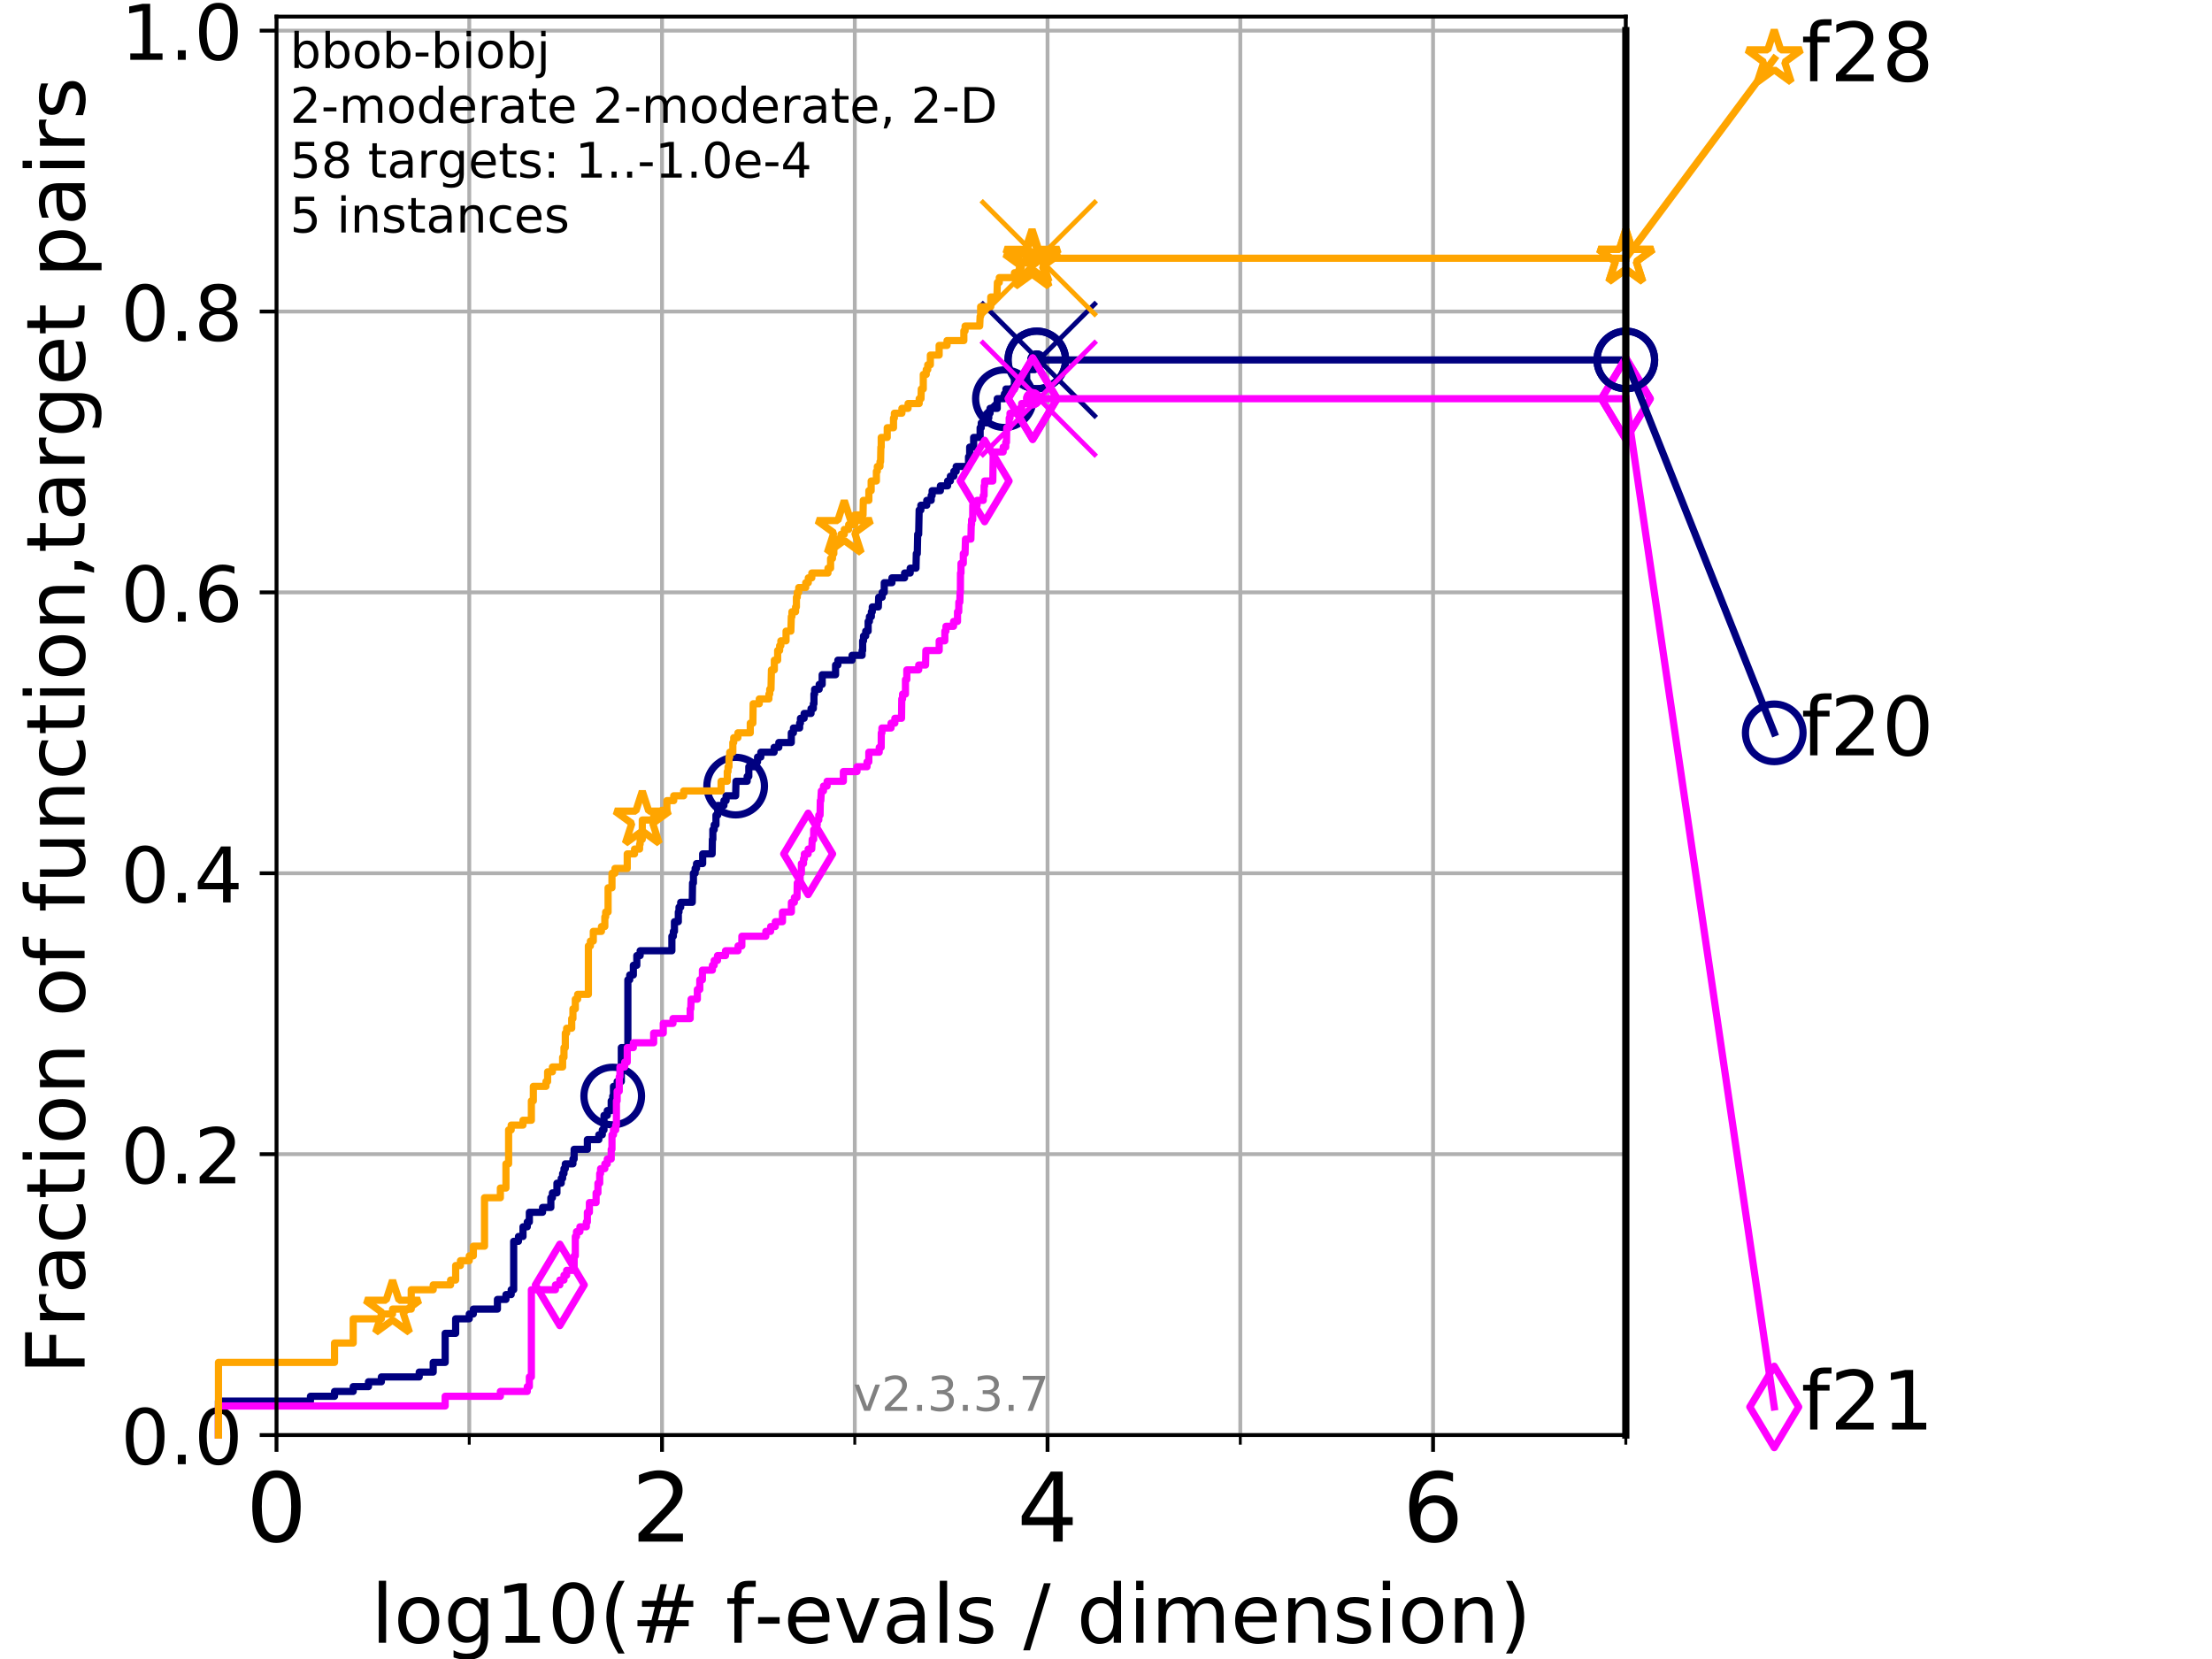 <?xml version="1.0" encoding="utf-8" standalone="no"?>
<!DOCTYPE svg PUBLIC "-//W3C//DTD SVG 1.1//EN"
  "http://www.w3.org/Graphics/SVG/1.1/DTD/svg11.dtd">
<!-- Created with matplotlib (https://matplotlib.org/) -->
<svg height="345.6pt" version="1.1" viewBox="0 0 460.8 345.6" width="460.8pt" xmlns="http://www.w3.org/2000/svg" xmlns:xlink="http://www.w3.org/1999/xlink">
 <defs>
  <style type="text/css">
*{stroke-linecap:butt;stroke-linejoin:round;}
  </style>
 </defs>
 <g id="figure_1">
  <g id="patch_1">
   <path d="M 0 345.6 
L 460.8 345.6 
L 460.8 0 
L 0 0 
z
" style="fill:#ffffff;"/>
  </g>
  <g id="axes_1">
   <g id="patch_2">
    <path d="M 57.6 298.944 
L 338.688 298.944 
L 338.688 3.456 
L 57.6 3.456 
z
" style="fill:#ffffff;"/>
   </g>
   <g id="matplotlib.axis_1">
    <g id="xtick_1">
     <g id="line2d_1">
      <path clip-path="url(#pb6535d2cc5)" d="M 57.6 298.944 
L 57.6 3.456 
" style="fill:none;stroke:#b0b0b0;stroke-linecap:square;stroke-width:0.8;"/>
     </g>
     <g id="line2d_2">
      <defs>
       <path d="M 0 0 
L 0 3.5 
" id="ma63ab38445" style="stroke:#000000;stroke-width:0.8;"/>
      </defs>
      <g>
       <use style="stroke:#000000;stroke-width:0.8;" x="57.6" xlink:href="#ma63ab38445" y="298.944"/>
      </g>
     </g>
     <g id="text_1">
      <!-- 0 -->
      <defs>
       <path d="M 31.781 66.406 
Q 24.172 66.406 20.328 58.906 
Q 16.5 51.422 16.5 36.375 
Q 16.5 21.391 20.328 13.891 
Q 24.172 6.391 31.781 6.391 
Q 39.453 6.391 43.281 13.891 
Q 47.125 21.391 47.125 36.375 
Q 47.125 51.422 43.281 58.906 
Q 39.453 66.406 31.781 66.406 
z
M 31.781 74.219 
Q 44.047 74.219 50.516 64.516 
Q 56.984 54.828 56.984 36.375 
Q 56.984 17.969 50.516 8.266 
Q 44.047 -1.422 31.781 -1.422 
Q 19.531 -1.422 13.062 8.266 
Q 6.594 17.969 6.594 36.375 
Q 6.594 54.828 13.062 64.516 
Q 19.531 74.219 31.781 74.219 
z
" id="DejaVuSans-48"/>
      </defs>
      <g transform="translate(51.237 321.141)scale(0.2 -0.2)">
       <use xlink:href="#DejaVuSans-48"/>
      </g>
     </g>
    </g>
    <g id="xtick_2">
     <g id="line2d_3">
      <path clip-path="url(#pb6535d2cc5)" d="M 137.911 298.944 
L 137.911 3.456 
" style="fill:none;stroke:#b0b0b0;stroke-linecap:square;stroke-width:0.8;"/>
     </g>
     <g id="line2d_4">
      <g>
       <use style="stroke:#000000;stroke-width:0.8;" x="137.911" xlink:href="#ma63ab38445" y="298.944"/>
      </g>
     </g>
     <g id="text_2">
      <!-- 2 -->
      <defs>
       <path d="M 19.188 8.297 
L 53.609 8.297 
L 53.609 0 
L 7.328 0 
L 7.328 8.297 
Q 12.938 14.109 22.625 23.891 
Q 32.328 33.688 34.812 36.531 
Q 39.547 41.844 41.422 45.531 
Q 43.312 49.219 43.312 52.781 
Q 43.312 58.594 39.234 62.25 
Q 35.156 65.922 28.609 65.922 
Q 23.969 65.922 18.812 64.312 
Q 13.672 62.703 7.812 59.422 
L 7.812 69.391 
Q 13.766 71.781 18.938 73 
Q 24.125 74.219 28.422 74.219 
Q 39.75 74.219 46.484 68.547 
Q 53.219 62.891 53.219 53.422 
Q 53.219 48.922 51.531 44.891 
Q 49.859 40.875 45.406 35.406 
Q 44.188 33.984 37.641 27.219 
Q 31.109 20.453 19.188 8.297 
z
" id="DejaVuSans-50"/>
      </defs>
      <g transform="translate(131.548 321.141)scale(0.2 -0.2)">
       <use xlink:href="#DejaVuSans-50"/>
      </g>
     </g>
    </g>
    <g id="xtick_3">
     <g id="line2d_5">
      <path clip-path="url(#pb6535d2cc5)" d="M 218.222 298.944 
L 218.222 3.456 
" style="fill:none;stroke:#b0b0b0;stroke-linecap:square;stroke-width:0.8;"/>
     </g>
     <g id="line2d_6">
      <g>
       <use style="stroke:#000000;stroke-width:0.8;" x="218.222" xlink:href="#ma63ab38445" y="298.944"/>
      </g>
     </g>
     <g id="text_3">
      <!-- 4 -->
      <defs>
       <path d="M 37.797 64.312 
L 12.891 25.391 
L 37.797 25.391 
z
M 35.203 72.906 
L 47.609 72.906 
L 47.609 25.391 
L 58.016 25.391 
L 58.016 17.188 
L 47.609 17.188 
L 47.609 0 
L 37.797 0 
L 37.797 17.188 
L 4.891 17.188 
L 4.891 26.703 
z
" id="DejaVuSans-52"/>
      </defs>
      <g transform="translate(211.859 321.141)scale(0.2 -0.2)">
       <use xlink:href="#DejaVuSans-52"/>
      </g>
     </g>
    </g>
    <g id="xtick_4">
     <g id="line2d_7">
      <path clip-path="url(#pb6535d2cc5)" d="M 298.533 298.944 
L 298.533 3.456 
" style="fill:none;stroke:#b0b0b0;stroke-linecap:square;stroke-width:0.8;"/>
     </g>
     <g id="line2d_8">
      <g>
       <use style="stroke:#000000;stroke-width:0.8;" x="298.533" xlink:href="#ma63ab38445" y="298.944"/>
      </g>
     </g>
     <g id="text_4">
      <!-- 6 -->
      <defs>
       <path d="M 33.016 40.375 
Q 26.375 40.375 22.484 35.828 
Q 18.609 31.297 18.609 23.391 
Q 18.609 15.531 22.484 10.953 
Q 26.375 6.391 33.016 6.391 
Q 39.656 6.391 43.531 10.953 
Q 47.406 15.531 47.406 23.391 
Q 47.406 31.297 43.531 35.828 
Q 39.656 40.375 33.016 40.375 
z
M 52.594 71.297 
L 52.594 62.312 
Q 48.875 64.062 45.094 64.984 
Q 41.312 65.922 37.594 65.922 
Q 27.828 65.922 22.672 59.328 
Q 17.531 52.734 16.797 39.406 
Q 19.672 43.656 24.016 45.922 
Q 28.375 48.188 33.594 48.188 
Q 44.578 48.188 50.953 41.516 
Q 57.328 34.859 57.328 23.391 
Q 57.328 12.156 50.688 5.359 
Q 44.047 -1.422 33.016 -1.422 
Q 20.359 -1.422 13.672 8.266 
Q 6.984 17.969 6.984 36.375 
Q 6.984 53.656 15.188 63.938 
Q 23.391 74.219 37.203 74.219 
Q 40.922 74.219 44.703 73.484 
Q 48.484 72.75 52.594 71.297 
z
" id="DejaVuSans-54"/>
      </defs>
      <g transform="translate(292.17 321.141)scale(0.2 -0.2)">
       <use xlink:href="#DejaVuSans-54"/>
      </g>
     </g>
    </g>
    <g id="xtick_5">
     <g id="line2d_9">
      <path clip-path="url(#pb6535d2cc5)" d="M 97.755 298.944 
L 97.755 3.456 
" style="fill:none;stroke:#b0b0b0;stroke-linecap:square;stroke-width:0.8;"/>
     </g>
     <g id="line2d_10">
      <defs>
       <path d="M 0 0 
L 0 2 
" id="m303807721b" style="stroke:#000000;stroke-width:0.6;"/>
      </defs>
      <g>
       <use style="stroke:#000000;stroke-width:0.6;" x="97.755" xlink:href="#m303807721b" y="298.944"/>
      </g>
     </g>
    </g>
    <g id="xtick_6">
     <g id="line2d_11">
      <path clip-path="url(#pb6535d2cc5)" d="M 178.066 298.944 
L 178.066 3.456 
" style="fill:none;stroke:#b0b0b0;stroke-linecap:square;stroke-width:0.8;"/>
     </g>
     <g id="line2d_12">
      <g>
       <use style="stroke:#000000;stroke-width:0.6;" x="178.066" xlink:href="#m303807721b" y="298.944"/>
      </g>
     </g>
    </g>
    <g id="xtick_7">
     <g id="line2d_13">
      <path clip-path="url(#pb6535d2cc5)" d="M 258.377 298.944 
L 258.377 3.456 
" style="fill:none;stroke:#b0b0b0;stroke-linecap:square;stroke-width:0.8;"/>
     </g>
     <g id="line2d_14">
      <g>
       <use style="stroke:#000000;stroke-width:0.6;" x="258.377" xlink:href="#m303807721b" y="298.944"/>
      </g>
     </g>
    </g>
    <g id="xtick_8">
     <g id="line2d_15">
      <path clip-path="url(#pb6535d2cc5)" d="M 338.688 298.944 
L 338.688 3.456 
" style="fill:none;stroke:#b0b0b0;stroke-linecap:square;stroke-width:0.8;"/>
     </g>
     <g id="line2d_16">
      <g>
       <use style="stroke:#000000;stroke-width:0.6;" x="338.688" xlink:href="#m303807721b" y="298.944"/>
      </g>
     </g>
    </g>
    <g id="text_5">
     <!-- log10(# f-evals / dimension) -->
     <defs>
      <path d="M 9.422 75.984 
L 18.406 75.984 
L 18.406 0 
L 9.422 0 
z
" id="DejaVuSans-108"/>
      <path d="M 30.609 48.391 
Q 23.391 48.391 19.188 42.75 
Q 14.984 37.109 14.984 27.297 
Q 14.984 17.484 19.156 11.844 
Q 23.344 6.203 30.609 6.203 
Q 37.797 6.203 41.984 11.859 
Q 46.188 17.531 46.188 27.297 
Q 46.188 37.016 41.984 42.703 
Q 37.797 48.391 30.609 48.391 
z
M 30.609 56 
Q 42.328 56 49.016 48.375 
Q 55.719 40.766 55.719 27.297 
Q 55.719 13.875 49.016 6.219 
Q 42.328 -1.422 30.609 -1.422 
Q 18.844 -1.422 12.172 6.219 
Q 5.516 13.875 5.516 27.297 
Q 5.516 40.766 12.172 48.375 
Q 18.844 56 30.609 56 
z
" id="DejaVuSans-111"/>
      <path d="M 45.406 27.984 
Q 45.406 37.75 41.375 43.109 
Q 37.359 48.484 30.078 48.484 
Q 22.859 48.484 18.828 43.109 
Q 14.797 37.75 14.797 27.984 
Q 14.797 18.266 18.828 12.891 
Q 22.859 7.516 30.078 7.516 
Q 37.359 7.516 41.375 12.891 
Q 45.406 18.266 45.406 27.984 
z
M 54.391 6.781 
Q 54.391 -7.172 48.188 -13.984 
Q 42 -20.797 29.203 -20.797 
Q 24.469 -20.797 20.266 -20.094 
Q 16.062 -19.391 12.109 -17.922 
L 12.109 -9.188 
Q 16.062 -11.328 19.922 -12.344 
Q 23.781 -13.375 27.781 -13.375 
Q 36.625 -13.375 41.016 -8.766 
Q 45.406 -4.156 45.406 5.172 
L 45.406 9.625 
Q 42.625 4.781 38.281 2.391 
Q 33.938 0 27.875 0 
Q 17.828 0 11.672 7.656 
Q 5.516 15.328 5.516 27.984 
Q 5.516 40.672 11.672 48.328 
Q 17.828 56 27.875 56 
Q 33.938 56 38.281 53.609 
Q 42.625 51.219 45.406 46.391 
L 45.406 54.688 
L 54.391 54.688 
z
" id="DejaVuSans-103"/>
      <path d="M 12.406 8.297 
L 28.516 8.297 
L 28.516 63.922 
L 10.984 60.406 
L 10.984 69.391 
L 28.422 72.906 
L 38.281 72.906 
L 38.281 8.297 
L 54.391 8.297 
L 54.391 0 
L 12.406 0 
z
" id="DejaVuSans-49"/>
      <path d="M 31 75.875 
Q 24.469 64.656 21.281 53.656 
Q 18.109 42.672 18.109 31.391 
Q 18.109 20.125 21.312 9.062 
Q 24.516 -2 31 -13.188 
L 23.188 -13.188 
Q 15.875 -1.703 12.234 9.375 
Q 8.594 20.453 8.594 31.391 
Q 8.594 42.281 12.203 53.312 
Q 15.828 64.359 23.188 75.875 
z
" id="DejaVuSans-40"/>
      <path d="M 51.125 44 
L 36.922 44 
L 32.812 27.688 
L 47.125 27.688 
z
M 43.797 71.781 
L 38.719 51.516 
L 52.984 51.516 
L 58.109 71.781 
L 65.922 71.781 
L 60.891 51.516 
L 76.125 51.516 
L 76.125 44 
L 58.984 44 
L 54.984 27.688 
L 70.516 27.688 
L 70.516 20.219 
L 53.078 20.219 
L 48 0 
L 40.188 0 
L 45.219 20.219 
L 30.906 20.219 
L 25.875 0 
L 18.016 0 
L 23.094 20.219 
L 7.719 20.219 
L 7.719 27.688 
L 24.906 27.688 
L 29 44 
L 13.281 44 
L 13.281 51.516 
L 30.906 51.516 
L 35.891 71.781 
z
" id="DejaVuSans-35"/>
      <path id="DejaVuSans-32"/>
      <path d="M 37.109 75.984 
L 37.109 68.5 
L 28.516 68.5 
Q 23.688 68.5 21.797 66.547 
Q 19.922 64.594 19.922 59.516 
L 19.922 54.688 
L 34.719 54.688 
L 34.719 47.703 
L 19.922 47.703 
L 19.922 0 
L 10.891 0 
L 10.891 47.703 
L 2.297 47.703 
L 2.297 54.688 
L 10.891 54.688 
L 10.891 58.5 
Q 10.891 67.625 15.141 71.797 
Q 19.391 75.984 28.609 75.984 
z
" id="DejaVuSans-102"/>
      <path d="M 4.891 31.391 
L 31.203 31.391 
L 31.203 23.391 
L 4.891 23.391 
z
" id="DejaVuSans-45"/>
      <path d="M 56.203 29.594 
L 56.203 25.203 
L 14.891 25.203 
Q 15.484 15.922 20.484 11.062 
Q 25.484 6.203 34.422 6.203 
Q 39.594 6.203 44.453 7.469 
Q 49.312 8.734 54.109 11.281 
L 54.109 2.781 
Q 49.266 0.734 44.188 -0.344 
Q 39.109 -1.422 33.891 -1.422 
Q 20.797 -1.422 13.156 6.188 
Q 5.516 13.812 5.516 26.812 
Q 5.516 40.234 12.766 48.109 
Q 20.016 56 32.328 56 
Q 43.359 56 49.781 48.891 
Q 56.203 41.797 56.203 29.594 
z
M 47.219 32.234 
Q 47.125 39.594 43.094 43.984 
Q 39.062 48.391 32.422 48.391 
Q 24.906 48.391 20.391 44.141 
Q 15.875 39.891 15.188 32.172 
z
" id="DejaVuSans-101"/>
      <path d="M 2.984 54.688 
L 12.5 54.688 
L 29.594 8.797 
L 46.688 54.688 
L 56.203 54.688 
L 35.688 0 
L 23.484 0 
z
" id="DejaVuSans-118"/>
      <path d="M 34.281 27.484 
Q 23.391 27.484 19.188 25 
Q 14.984 22.516 14.984 16.5 
Q 14.984 11.719 18.141 8.906 
Q 21.297 6.109 26.703 6.109 
Q 34.188 6.109 38.703 11.406 
Q 43.219 16.703 43.219 25.484 
L 43.219 27.484 
z
M 52.203 31.203 
L 52.203 0 
L 43.219 0 
L 43.219 8.297 
Q 40.141 3.328 35.547 0.953 
Q 30.953 -1.422 24.312 -1.422 
Q 15.922 -1.422 10.953 3.297 
Q 6 8.016 6 15.922 
Q 6 25.141 12.172 29.828 
Q 18.359 34.516 30.609 34.516 
L 43.219 34.516 
L 43.219 35.406 
Q 43.219 41.609 39.141 45 
Q 35.062 48.391 27.688 48.391 
Q 23 48.391 18.547 47.266 
Q 14.109 46.141 10.016 43.891 
L 10.016 52.203 
Q 14.938 54.109 19.578 55.047 
Q 24.219 56 28.609 56 
Q 40.484 56 46.344 49.844 
Q 52.203 43.703 52.203 31.203 
z
" id="DejaVuSans-97"/>
      <path d="M 44.281 53.078 
L 44.281 44.578 
Q 40.484 46.531 36.375 47.5 
Q 32.281 48.484 27.875 48.484 
Q 21.188 48.484 17.844 46.438 
Q 14.5 44.391 14.5 40.281 
Q 14.5 37.156 16.891 35.375 
Q 19.281 33.594 26.516 31.984 
L 29.594 31.297 
Q 39.156 29.25 43.188 25.516 
Q 47.219 21.781 47.219 15.094 
Q 47.219 7.469 41.188 3.016 
Q 35.156 -1.422 24.609 -1.422 
Q 20.219 -1.422 15.453 -0.562 
Q 10.688 0.297 5.422 2 
L 5.422 11.281 
Q 10.406 8.688 15.234 7.391 
Q 20.062 6.109 24.812 6.109 
Q 31.156 6.109 34.562 8.281 
Q 37.984 10.453 37.984 14.406 
Q 37.984 18.062 35.516 20.016 
Q 33.062 21.969 24.703 23.781 
L 21.578 24.516 
Q 13.234 26.266 9.516 29.906 
Q 5.812 33.547 5.812 39.891 
Q 5.812 47.609 11.281 51.797 
Q 16.75 56 26.812 56 
Q 31.781 56 36.172 55.266 
Q 40.578 54.547 44.281 53.078 
z
" id="DejaVuSans-115"/>
      <path d="M 25.391 72.906 
L 33.688 72.906 
L 8.297 -9.281 
L 0 -9.281 
z
" id="DejaVuSans-47"/>
      <path d="M 45.406 46.391 
L 45.406 75.984 
L 54.391 75.984 
L 54.391 0 
L 45.406 0 
L 45.406 8.203 
Q 42.578 3.328 38.25 0.953 
Q 33.938 -1.422 27.875 -1.422 
Q 17.969 -1.422 11.734 6.484 
Q 5.516 14.406 5.516 27.297 
Q 5.516 40.188 11.734 48.094 
Q 17.969 56 27.875 56 
Q 33.938 56 38.25 53.625 
Q 42.578 51.266 45.406 46.391 
z
M 14.797 27.297 
Q 14.797 17.391 18.875 11.75 
Q 22.953 6.109 30.078 6.109 
Q 37.203 6.109 41.297 11.75 
Q 45.406 17.391 45.406 27.297 
Q 45.406 37.203 41.297 42.844 
Q 37.203 48.484 30.078 48.484 
Q 22.953 48.484 18.875 42.844 
Q 14.797 37.203 14.797 27.297 
z
" id="DejaVuSans-100"/>
      <path d="M 9.422 54.688 
L 18.406 54.688 
L 18.406 0 
L 9.422 0 
z
M 9.422 75.984 
L 18.406 75.984 
L 18.406 64.594 
L 9.422 64.594 
z
" id="DejaVuSans-105"/>
      <path d="M 52 44.188 
Q 55.375 50.25 60.062 53.125 
Q 64.75 56 71.094 56 
Q 79.641 56 84.281 50.016 
Q 88.922 44.047 88.922 33.016 
L 88.922 0 
L 79.891 0 
L 79.891 32.719 
Q 79.891 40.578 77.094 44.375 
Q 74.312 48.188 68.609 48.188 
Q 61.625 48.188 57.562 43.547 
Q 53.516 38.922 53.516 30.906 
L 53.516 0 
L 44.484 0 
L 44.484 32.719 
Q 44.484 40.625 41.703 44.406 
Q 38.922 48.188 33.109 48.188 
Q 26.219 48.188 22.156 43.531 
Q 18.109 38.875 18.109 30.906 
L 18.109 0 
L 9.078 0 
L 9.078 54.688 
L 18.109 54.688 
L 18.109 46.188 
Q 21.188 51.219 25.484 53.609 
Q 29.781 56 35.688 56 
Q 41.656 56 45.828 52.969 
Q 50 49.953 52 44.188 
z
" id="DejaVuSans-109"/>
      <path d="M 54.891 33.016 
L 54.891 0 
L 45.906 0 
L 45.906 32.719 
Q 45.906 40.484 42.875 44.328 
Q 39.844 48.188 33.797 48.188 
Q 26.516 48.188 22.312 43.547 
Q 18.109 38.922 18.109 30.906 
L 18.109 0 
L 9.078 0 
L 9.078 54.688 
L 18.109 54.688 
L 18.109 46.188 
Q 21.344 51.125 25.703 53.562 
Q 30.078 56 35.797 56 
Q 45.219 56 50.047 50.172 
Q 54.891 44.344 54.891 33.016 
z
" id="DejaVuSans-110"/>
      <path d="M 8.016 75.875 
L 15.828 75.875 
Q 23.141 64.359 26.781 53.312 
Q 30.422 42.281 30.422 31.391 
Q 30.422 20.453 26.781 9.375 
Q 23.141 -1.703 15.828 -13.188 
L 8.016 -13.188 
Q 14.5 -2 17.703 9.062 
Q 20.906 20.125 20.906 31.391 
Q 20.906 42.672 17.703 53.656 
Q 14.5 64.656 8.016 75.875 
z
" id="DejaVuSans-41"/>
     </defs>
     <g transform="translate(77.303 342.218)scale(0.17 -0.17)">
      <use xlink:href="#DejaVuSans-108"/>
      <use x="27.783" xlink:href="#DejaVuSans-111"/>
      <use x="88.965" xlink:href="#DejaVuSans-103"/>
      <use x="152.441" xlink:href="#DejaVuSans-49"/>
      <use x="216.064" xlink:href="#DejaVuSans-48"/>
      <use x="279.688" xlink:href="#DejaVuSans-40"/>
      <use x="318.701" xlink:href="#DejaVuSans-35"/>
      <use x="402.49" xlink:href="#DejaVuSans-32"/>
      <use x="434.277" xlink:href="#DejaVuSans-102"/>
      <use x="469.404" xlink:href="#DejaVuSans-45"/>
      <use x="505.488" xlink:href="#DejaVuSans-101"/>
      <use x="567.012" xlink:href="#DejaVuSans-118"/>
      <use x="626.191" xlink:href="#DejaVuSans-97"/>
      <use x="687.471" xlink:href="#DejaVuSans-108"/>
      <use x="715.254" xlink:href="#DejaVuSans-115"/>
      <use x="767.354" xlink:href="#DejaVuSans-32"/>
      <use x="799.141" xlink:href="#DejaVuSans-47"/>
      <use x="832.832" xlink:href="#DejaVuSans-32"/>
      <use x="864.619" xlink:href="#DejaVuSans-100"/>
      <use x="928.096" xlink:href="#DejaVuSans-105"/>
      <use x="955.879" xlink:href="#DejaVuSans-109"/>
      <use x="1053.291" xlink:href="#DejaVuSans-101"/>
      <use x="1114.814" xlink:href="#DejaVuSans-110"/>
      <use x="1178.193" xlink:href="#DejaVuSans-115"/>
      <use x="1230.293" xlink:href="#DejaVuSans-105"/>
      <use x="1258.076" xlink:href="#DejaVuSans-111"/>
      <use x="1319.258" xlink:href="#DejaVuSans-110"/>
      <use x="1382.637" xlink:href="#DejaVuSans-41"/>
     </g>
    </g>
   </g>
   <g id="matplotlib.axis_2">
    <g id="ytick_1">
     <g id="line2d_17">
      <path clip-path="url(#pb6535d2cc5)" d="M 57.6 298.944 
L 338.688 298.944 
" style="fill:none;stroke:#b0b0b0;stroke-linecap:square;stroke-width:0.8;"/>
     </g>
     <g id="line2d_18">
      <defs>
       <path d="M 0 0 
L -3.5 0 
" id="mf39142473b" style="stroke:#000000;stroke-width:0.8;"/>
      </defs>
      <g>
       <use style="stroke:#000000;stroke-width:0.8;" x="57.6" xlink:href="#mf39142473b" y="298.944"/>
      </g>
     </g>
     <g id="text_6">
      <!-- 0.0 -->
      <defs>
       <path d="M 10.688 12.406 
L 21 12.406 
L 21 0 
L 10.688 0 
z
" id="DejaVuSans-46"/>
      </defs>
      <g transform="translate(25.155 305.023)scale(0.16 -0.16)">
       <use xlink:href="#DejaVuSans-48"/>
       <use x="63.623" xlink:href="#DejaVuSans-46"/>
       <use x="95.41" xlink:href="#DejaVuSans-48"/>
      </g>
     </g>
    </g>
    <g id="ytick_2">
     <g id="line2d_19">
      <path clip-path="url(#pb6535d2cc5)" d="M 57.6 240.432 
L 338.688 240.432 
" style="fill:none;stroke:#b0b0b0;stroke-linecap:square;stroke-width:0.8;"/>
     </g>
     <g id="line2d_20">
      <g>
       <use style="stroke:#000000;stroke-width:0.8;" x="57.6" xlink:href="#mf39142473b" y="240.432"/>
      </g>
     </g>
     <g id="text_7">
      <!-- 0.2 -->
      <g transform="translate(25.155 246.51)scale(0.16 -0.16)">
       <use xlink:href="#DejaVuSans-48"/>
       <use x="63.623" xlink:href="#DejaVuSans-46"/>
       <use x="95.41" xlink:href="#DejaVuSans-50"/>
      </g>
     </g>
    </g>
    <g id="ytick_3">
     <g id="line2d_21">
      <path clip-path="url(#pb6535d2cc5)" d="M 57.6 181.919 
L 338.688 181.919 
" style="fill:none;stroke:#b0b0b0;stroke-linecap:square;stroke-width:0.8;"/>
     </g>
     <g id="line2d_22">
      <g>
       <use style="stroke:#000000;stroke-width:0.8;" x="57.6" xlink:href="#mf39142473b" y="181.919"/>
      </g>
     </g>
     <g id="text_8">
      <!-- 0.4 -->
      <g transform="translate(25.155 187.998)scale(0.16 -0.16)">
       <use xlink:href="#DejaVuSans-48"/>
       <use x="63.623" xlink:href="#DejaVuSans-46"/>
       <use x="95.41" xlink:href="#DejaVuSans-52"/>
      </g>
     </g>
    </g>
    <g id="ytick_4">
     <g id="line2d_23">
      <path clip-path="url(#pb6535d2cc5)" d="M 57.6 123.407 
L 338.688 123.407 
" style="fill:none;stroke:#b0b0b0;stroke-linecap:square;stroke-width:0.8;"/>
     </g>
     <g id="line2d_24">
      <g>
       <use style="stroke:#000000;stroke-width:0.8;" x="57.6" xlink:href="#mf39142473b" y="123.407"/>
      </g>
     </g>
     <g id="text_9">
      <!-- 0.6 -->
      <g transform="translate(25.155 129.485)scale(0.16 -0.16)">
       <use xlink:href="#DejaVuSans-48"/>
       <use x="63.623" xlink:href="#DejaVuSans-46"/>
       <use x="95.41" xlink:href="#DejaVuSans-54"/>
      </g>
     </g>
    </g>
    <g id="ytick_5">
     <g id="line2d_25">
      <path clip-path="url(#pb6535d2cc5)" d="M 57.6 64.894 
L 338.688 64.894 
" style="fill:none;stroke:#b0b0b0;stroke-linecap:square;stroke-width:0.8;"/>
     </g>
     <g id="line2d_26">
      <g>
       <use style="stroke:#000000;stroke-width:0.8;" x="57.6" xlink:href="#mf39142473b" y="64.894"/>
      </g>
     </g>
     <g id="text_10">
      <!-- 0.8 -->
      <defs>
       <path d="M 31.781 34.625 
Q 24.75 34.625 20.719 30.859 
Q 16.703 27.094 16.703 20.516 
Q 16.703 13.922 20.719 10.156 
Q 24.75 6.391 31.781 6.391 
Q 38.812 6.391 42.859 10.172 
Q 46.922 13.969 46.922 20.516 
Q 46.922 27.094 42.891 30.859 
Q 38.875 34.625 31.781 34.625 
z
M 21.922 38.812 
Q 15.578 40.375 12.031 44.719 
Q 8.5 49.078 8.5 55.328 
Q 8.5 64.062 14.719 69.141 
Q 20.953 74.219 31.781 74.219 
Q 42.672 74.219 48.875 69.141 
Q 55.078 64.062 55.078 55.328 
Q 55.078 49.078 51.531 44.719 
Q 48 40.375 41.703 38.812 
Q 48.828 37.156 52.797 32.312 
Q 56.781 27.484 56.781 20.516 
Q 56.781 9.906 50.312 4.234 
Q 43.844 -1.422 31.781 -1.422 
Q 19.734 -1.422 13.25 4.234 
Q 6.781 9.906 6.781 20.516 
Q 6.781 27.484 10.781 32.312 
Q 14.797 37.156 21.922 38.812 
z
M 18.312 54.391 
Q 18.312 48.734 21.844 45.562 
Q 25.391 42.391 31.781 42.391 
Q 38.141 42.391 41.719 45.562 
Q 45.312 48.734 45.312 54.391 
Q 45.312 60.062 41.719 63.234 
Q 38.141 66.406 31.781 66.406 
Q 25.391 66.406 21.844 63.234 
Q 18.312 60.062 18.312 54.391 
z
" id="DejaVuSans-56"/>
      </defs>
      <g transform="translate(25.155 70.973)scale(0.16 -0.16)">
       <use xlink:href="#DejaVuSans-48"/>
       <use x="63.623" xlink:href="#DejaVuSans-46"/>
       <use x="95.41" xlink:href="#DejaVuSans-56"/>
      </g>
     </g>
    </g>
    <g id="ytick_6">
     <g id="line2d_27">
      <path clip-path="url(#pb6535d2cc5)" d="M 57.6 6.382 
L 338.688 6.382 
" style="fill:none;stroke:#b0b0b0;stroke-linecap:square;stroke-width:0.8;"/>
     </g>
     <g id="line2d_28">
      <g>
       <use style="stroke:#000000;stroke-width:0.8;" x="57.6" xlink:href="#mf39142473b" y="6.382"/>
      </g>
     </g>
     <g id="text_11">
      <!-- 1.0 -->
      <g transform="translate(25.155 12.46)scale(0.16 -0.16)">
       <use xlink:href="#DejaVuSans-49"/>
       <use x="63.623" xlink:href="#DejaVuSans-46"/>
       <use x="95.41" xlink:href="#DejaVuSans-48"/>
      </g>
     </g>
    </g>
    <g id="text_12">
     <!-- Fraction of function,target pairs -->
     <defs>
      <path d="M 9.812 72.906 
L 51.703 72.906 
L 51.703 64.594 
L 19.672 64.594 
L 19.672 43.109 
L 48.578 43.109 
L 48.578 34.812 
L 19.672 34.812 
L 19.672 0 
L 9.812 0 
z
" id="DejaVuSans-70"/>
      <path d="M 41.109 46.297 
Q 39.594 47.172 37.812 47.578 
Q 36.031 48 33.891 48 
Q 26.266 48 22.188 43.047 
Q 18.109 38.094 18.109 28.812 
L 18.109 0 
L 9.078 0 
L 9.078 54.688 
L 18.109 54.688 
L 18.109 46.188 
Q 20.953 51.172 25.484 53.578 
Q 30.031 56 36.531 56 
Q 37.453 56 38.578 55.875 
Q 39.703 55.766 41.062 55.516 
z
" id="DejaVuSans-114"/>
      <path d="M 48.781 52.594 
L 48.781 44.188 
Q 44.969 46.297 41.141 47.344 
Q 37.312 48.391 33.406 48.391 
Q 24.656 48.391 19.812 42.844 
Q 14.984 37.312 14.984 27.297 
Q 14.984 17.281 19.812 11.734 
Q 24.656 6.203 33.406 6.203 
Q 37.312 6.203 41.141 7.25 
Q 44.969 8.297 48.781 10.406 
L 48.781 2.094 
Q 45.016 0.344 40.984 -0.531 
Q 36.969 -1.422 32.422 -1.422 
Q 20.062 -1.422 12.781 6.344 
Q 5.516 14.109 5.516 27.297 
Q 5.516 40.672 12.859 48.328 
Q 20.219 56 33.016 56 
Q 37.156 56 41.109 55.141 
Q 45.062 54.297 48.781 52.594 
z
" id="DejaVuSans-99"/>
      <path d="M 18.312 70.219 
L 18.312 54.688 
L 36.812 54.688 
L 36.812 47.703 
L 18.312 47.703 
L 18.312 18.016 
Q 18.312 11.328 20.141 9.422 
Q 21.969 7.516 27.594 7.516 
L 36.812 7.516 
L 36.812 0 
L 27.594 0 
Q 17.188 0 13.234 3.875 
Q 9.281 7.766 9.281 18.016 
L 9.281 47.703 
L 2.688 47.703 
L 2.688 54.688 
L 9.281 54.688 
L 9.281 70.219 
z
" id="DejaVuSans-116"/>
      <path d="M 8.5 21.578 
L 8.5 54.688 
L 17.484 54.688 
L 17.484 21.922 
Q 17.484 14.156 20.5 10.266 
Q 23.531 6.391 29.594 6.391 
Q 36.859 6.391 41.078 11.031 
Q 45.312 15.672 45.312 23.688 
L 45.312 54.688 
L 54.297 54.688 
L 54.297 0 
L 45.312 0 
L 45.312 8.406 
Q 42.047 3.422 37.719 1 
Q 33.406 -1.422 27.688 -1.422 
Q 18.266 -1.422 13.375 4.438 
Q 8.5 10.297 8.5 21.578 
z
M 31.109 56 
z
" id="DejaVuSans-117"/>
      <path d="M 11.719 12.406 
L 22.016 12.406 
L 22.016 4 
L 14.016 -11.625 
L 7.719 -11.625 
L 11.719 4 
z
" id="DejaVuSans-44"/>
      <path d="M 18.109 8.203 
L 18.109 -20.797 
L 9.078 -20.797 
L 9.078 54.688 
L 18.109 54.688 
L 18.109 46.391 
Q 20.953 51.266 25.266 53.625 
Q 29.594 56 35.594 56 
Q 45.562 56 51.781 48.094 
Q 58.016 40.188 58.016 27.297 
Q 58.016 14.406 51.781 6.484 
Q 45.562 -1.422 35.594 -1.422 
Q 29.594 -1.422 25.266 0.953 
Q 20.953 3.328 18.109 8.203 
z
M 48.688 27.297 
Q 48.688 37.203 44.609 42.844 
Q 40.531 48.484 33.406 48.484 
Q 26.266 48.484 22.188 42.844 
Q 18.109 37.203 18.109 27.297 
Q 18.109 17.391 22.188 11.75 
Q 26.266 6.109 33.406 6.109 
Q 40.531 6.109 44.609 11.75 
Q 48.688 17.391 48.688 27.297 
z
" id="DejaVuSans-112"/>
     </defs>
     <g transform="translate(17.62 286.339)rotate(-90)scale(0.17 -0.17)">
      <use xlink:href="#DejaVuSans-70"/>
      <use x="57.41" xlink:href="#DejaVuSans-114"/>
      <use x="98.523" xlink:href="#DejaVuSans-97"/>
      <use x="159.803" xlink:href="#DejaVuSans-99"/>
      <use x="214.783" xlink:href="#DejaVuSans-116"/>
      <use x="253.992" xlink:href="#DejaVuSans-105"/>
      <use x="281.775" xlink:href="#DejaVuSans-111"/>
      <use x="342.957" xlink:href="#DejaVuSans-110"/>
      <use x="406.336" xlink:href="#DejaVuSans-32"/>
      <use x="438.123" xlink:href="#DejaVuSans-111"/>
      <use x="499.305" xlink:href="#DejaVuSans-102"/>
      <use x="534.51" xlink:href="#DejaVuSans-32"/>
      <use x="566.297" xlink:href="#DejaVuSans-102"/>
      <use x="601.502" xlink:href="#DejaVuSans-117"/>
      <use x="664.881" xlink:href="#DejaVuSans-110"/>
      <use x="728.26" xlink:href="#DejaVuSans-99"/>
      <use x="783.24" xlink:href="#DejaVuSans-116"/>
      <use x="822.449" xlink:href="#DejaVuSans-105"/>
      <use x="850.232" xlink:href="#DejaVuSans-111"/>
      <use x="911.414" xlink:href="#DejaVuSans-110"/>
      <use x="974.793" xlink:href="#DejaVuSans-44"/>
      <use x="1006.58" xlink:href="#DejaVuSans-116"/>
      <use x="1045.789" xlink:href="#DejaVuSans-97"/>
      <use x="1107.068" xlink:href="#DejaVuSans-114"/>
      <use x="1148.166" xlink:href="#DejaVuSans-103"/>
      <use x="1211.643" xlink:href="#DejaVuSans-101"/>
      <use x="1273.166" xlink:href="#DejaVuSans-116"/>
      <use x="1312.375" xlink:href="#DejaVuSans-32"/>
      <use x="1344.162" xlink:href="#DejaVuSans-112"/>
      <use x="1407.639" xlink:href="#DejaVuSans-97"/>
      <use x="1468.918" xlink:href="#DejaVuSans-105"/>
      <use x="1496.701" xlink:href="#DejaVuSans-114"/>
      <use x="1537.814" xlink:href="#DejaVuSans-115"/>
     </g>
    </g>
   </g>
   <g id="line2d_29">
    <defs>
     <path d="M 0 1.5 
C 0.398 1.5 0.779 1.342 1.061 1.061 
C 1.342 0.779 1.5 0.398 1.5 0 
C 1.5 -0.398 1.342 -0.779 1.061 -1.061 
C 0.779 -1.342 0.398 -1.5 0 -1.5 
C -0.398 -1.5 -0.779 -1.342 -1.061 -1.061 
C -1.342 -0.779 -1.5 -0.398 -1.5 0 
C -1.5 0.398 -1.342 0.779 -1.061 1.061 
C -0.779 1.342 -0.398 1.5 0 1.5 
z
" id="m6e60742f89" style="stroke:#000080;"/>
    </defs>
    <g>
     <use style="fill:#000080;stroke:#000080;" x="215.989" xlink:href="#m6e60742f89" y="74.982"/>
     <use style="fill:#000080;stroke:#000080;" x="215.989" xlink:href="#m6e60742f89" y="74.982"/>
    </g>
   </g>
   <g id="line2d_30">
    <path d="M 45.512 298.944 
L 45.512 291.882 
L 64.671 291.882 
L 64.671 290.873 
L 69.688 290.873 
L 69.688 289.864 
L 73.579 289.864 
L 73.579 288.856 
L 76.759 288.856 
L 76.759 287.847 
L 79.447 287.847 
L 79.447 286.838 
L 87.33 286.838 
L 87.33 285.829 
L 90.243 285.829 
L 90.243 283.811 
L 92.738 283.811 
L 92.738 277.758 
L 94.921 277.758 
L 94.921 274.732 
L 97.755 274.732 
L 97.755 273.723 
L 98.606 273.723 
L 98.606 272.714 
L 103.623 272.714 
L 103.623 270.697 
L 105.398 270.697 
L 105.398 269.688 
L 106.489 269.688 
L 106.489 268.679 
L 107.009 268.679 
L 107.009 258.591 
L 108.006 258.591 
L 108.006 257.582 
L 108.949 257.582 
L 108.949 255.564 
L 109.843 255.564 
L 109.843 254.555 
L 110.274 254.555 
L 110.274 252.538 
L 113.023 252.538 
L 113.023 251.529 
L 114.751 251.529 
L 114.751 249.511 
L 115.077 249.511 
L 115.077 248.502 
L 116.02 248.502 
L 116.02 246.485 
L 116.914 246.485 
L 116.914 245.476 
L 117.203 245.476 
L 117.203 244.467 
L 117.486 244.467 
L 117.486 243.458 
L 117.765 243.458 
L 117.765 242.449 
L 119.352 242.449 
L 119.352 241.44 
L 119.603 241.44 
L 119.603 239.423 
L 122.362 239.423 
L 122.362 237.405 
L 124.744 237.405 
L 124.744 236.396 
L 125.471 236.396 
L 125.471 235.387 
L 125.823 235.387 
L 125.823 232.361 
L 126.507 232.361 
L 126.507 231.352 
L 127.326 231.352 
L 127.326 229.334 
L 127.643 229.334 
L 127.643 228.325 
L 127.799 228.325 
L 127.799 226.308 
L 128.561 226.308 
L 128.561 225.299 
L 129.433 225.299 
L 129.433 218.237 
L 130.796 218.237 
L 130.796 204.113 
L 131.185 204.113 
L 131.185 203.105 
L 131.938 203.105 
L 131.938 201.087 
L 132.66 201.087 
L 132.66 199.069 
L 133.353 199.069 
L 133.353 198.06 
L 139.965 198.06 
L 139.965 195.034 
L 140.272 195.034 
L 140.272 194.025 
L 140.499 194.025 
L 140.499 192.007 
L 141.307 192.007 
L 141.307 189.99 
L 141.45 189.99 
L 141.45 188.981 
L 141.802 188.981 
L 141.802 187.972 
L 144.209 187.972 
L 144.27 183.937 
L 144.451 183.937 
L 144.451 181.919 
L 144.807 181.919 
L 144.807 180.91 
L 145.098 180.91 
L 145.098 179.901 
L 146.378 179.901 
L 146.378 177.884 
L 148.354 177.884 
L 148.402 174.857 
L 148.497 174.857 
L 148.497 172.84 
L 148.78 172.84 
L 148.78 171.831 
L 149.15 171.831 
L 149.15 169.813 
L 149.513 169.813 
L 149.513 167.795 
L 150.808 167.795 
L 150.808 166.787 
L 151.26 166.787 
L 151.26 165.778 
L 153.251 165.778 
L 153.323 162.751 
L 155.647 162.751 
L 155.647 161.742 
L 155.991 161.742 
L 155.991 159.725 
L 157.585 159.725 
L 157.585 158.716 
L 157.81 158.716 
L 157.81 157.707 
L 158.493 157.707 
L 158.493 156.698 
L 161.261 156.698 
L 161.261 155.689 
L 162.239 155.689 
L 162.239 154.68 
L 164.843 154.68 
L 164.843 152.663 
L 165.285 152.663 
L 165.285 151.654 
L 166.578 151.654 
L 166.578 150.645 
L 166.746 150.645 
L 166.746 149.636 
L 167.513 149.636 
L 167.513 148.627 
L 168.953 148.627 
L 168.953 147.619 
L 169.432 147.619 
L 169.432 146.61 
L 169.56 146.61 
L 169.56 144.592 
L 169.702 144.592 
L 169.702 143.583 
L 170.647 143.583 
L 170.647 142.574 
L 171.276 142.574 
L 171.276 140.557 
L 174.065 140.557 
L 174.065 138.539 
L 174.542 138.539 
L 174.542 137.53 
L 177.499 137.53 
L 177.499 136.521 
L 179.593 136.521 
L 179.593 135.513 
L 179.705 135.513 
L 179.705 133.495 
L 179.886 133.495 
L 179.886 132.486 
L 180.344 132.486 
L 180.344 131.477 
L 180.849 131.477 
L 180.849 129.46 
L 181.115 129.46 
L 181.115 128.451 
L 181.52 128.451 
L 181.52 127.442 
L 181.712 127.442 
L 181.712 126.433 
L 182.974 126.433 
L 183.046 124.415 
L 183.765 124.415 
L 183.765 123.407 
L 184.206 123.407 
L 184.206 121.389 
L 185.81 121.389 
L 185.81 120.38 
L 188.438 120.38 
L 188.438 119.371 
L 189.61 119.371 
L 189.61 118.362 
L 190.817 118.362 
L 190.884 115.336 
L 191.088 115.336 
L 191.17 111.301 
L 191.375 111.301 
L 191.476 106.256 
L 191.828 106.256 
L 191.828 105.248 
L 193.059 105.248 
L 193.059 104.239 
L 193.986 104.239 
L 193.986 103.23 
L 194.181 103.23 
L 194.181 102.221 
L 195.9 102.221 
L 195.9 101.212 
L 197.402 101.212 
L 197.402 100.203 
L 197.979 100.203 
L 197.979 99.195 
L 198.699 99.195 
L 198.699 98.186 
L 199.191 98.186 
L 199.191 97.177 
L 201.763 97.177 
L 201.763 95.159 
L 202.001 95.159 
L 202.001 93.142 
L 202.827 93.142 
L 202.827 91.124 
L 204.178 91.124 
L 204.178 89.106 
L 204.414 89.106 
L 204.414 88.097 
L 205.739 88.097 
L 205.739 87.088 
L 205.981 87.088 
L 205.981 86.08 
L 206.245 86.08 
L 206.245 85.071 
L 207.742 85.071 
L 207.742 83.053 
L 209.239 83.053 
L 209.239 82.044 
L 209.554 82.044 
L 209.554 81.035 
L 211.317 81.035 
L 211.317 79.018 
L 213.878 79.018 
L 213.878 77 
L 215.522 77 
L 215.522 75.991 
L 215.989 75.991 
L 215.989 74.982 
L 338.688 74.982 
L 338.688 74.982 
" style="fill:none;stroke:#000080;stroke-linecap:square;stroke-width:1.5;"/>
   </g>
   <g id="line2d_31">
    <defs>
     <path d="M 0 6 
C 1.591 6 3.117 5.368 4.243 4.243 
C 5.368 3.117 6 1.591 6 0 
C 6 -1.591 5.368 -3.117 4.243 -4.243 
C 3.117 -5.368 1.591 -6 0 -6 
C -1.591 -6 -3.117 -5.368 -4.243 -4.243 
C -5.368 -3.117 -6 -1.591 -6 0 
C -6 1.591 -5.368 3.117 -4.243 4.243 
C -3.117 5.368 -1.591 6 0 6 
z
" id="m36ad0642f9" style="stroke:#000080;stroke-width:1.5;"/>
    </defs>
    <g>
     <use style="fill-opacity:0;stroke:#000080;stroke-width:1.5;" x="127.643" xlink:href="#m36ad0642f9" y="228.325"/>
     <use style="fill-opacity:0;stroke:#000080;stroke-width:1.5;" x="153.251" xlink:href="#m36ad0642f9" y="163.76"/>
     <use style="fill-opacity:0;stroke:#000080;stroke-width:1.5;" x="209.239" xlink:href="#m36ad0642f9" y="83.053"/>
     <use style="fill-opacity:0;stroke:#000080;stroke-width:1.5;" x="215.989" xlink:href="#m36ad0642f9" y="74.982"/>
     <use style="fill-opacity:0;stroke:#000080;stroke-width:1.5;" x="215.989" xlink:href="#m36ad0642f9" y="74.982"/>
     <use style="fill-opacity:0;stroke:#000080;stroke-width:1.5;" x="338.688" xlink:href="#m36ad0642f9" y="74.982"/>
    </g>
   </g>
   <g id="line2d_32">
    <path style="fill:none;stroke:#000080;stroke-linecap:square;stroke-width:1.5;"/>
    <g/>
   </g>
   <g id="line2d_33">
    <path clip-path="url(#pb6535d2cc5)" d="M 216.388 74.982 
" style="fill:none;stroke:#000080;stroke-linecap:square;stroke-width:1.5;"/>
    <defs>
     <path d="M -12 12 
L 12 -12 
M -12 -12 
L 12 12 
" id="mab92891f8b" style="stroke:#000080;"/>
    </defs>
    <g clip-path="url(#pb6535d2cc5)">
     <use style="fill:#000080;stroke:#000080;" x="216.388" xlink:href="#mab92891f8b" y="74.982"/>
    </g>
   </g>
   <g id="line2d_34">
    <defs>
     <path d="M 0 1.5 
C 0.398 1.5 0.779 1.342 1.061 1.061 
C 1.342 0.779 1.5 0.398 1.5 0 
C 1.5 -0.398 1.342 -0.779 1.061 -1.061 
C 0.779 -1.342 0.398 -1.5 0 -1.5 
C -0.398 -1.5 -0.779 -1.342 -1.061 -1.061 
C -1.342 -0.779 -1.5 -0.398 -1.5 0 
C -1.5 0.398 -1.342 0.779 -1.061 1.061 
C -0.779 1.342 -0.398 1.5 0 1.5 
z
" id="me3867fde1b" style="stroke:#ff00ff;"/>
    </defs>
    <g>
     <use style="fill:#ff00ff;stroke:#ff00ff;" x="215.131" xlink:href="#me3867fde1b" y="83.053"/>
     <use style="fill:#ff00ff;stroke:#ff00ff;" x="215.131" xlink:href="#me3867fde1b" y="83.053"/>
    </g>
   </g>
   <g id="line2d_35">
    <path d="M 45.512 298.944 
L 45.512 292.891 
L 92.738 292.891 
L 92.738 290.873 
L 104.235 290.873 
L 104.235 289.864 
L 109.843 289.864 
L 109.843 288.856 
L 110.274 288.856 
L 110.274 286.838 
L 110.694 286.838 
L 110.694 268.679 
L 115.711 268.679 
L 115.711 267.67 
L 116.621 267.67 
L 116.621 266.661 
L 117.486 266.661 
L 117.486 265.652 
L 118.04 265.652 
L 118.04 264.644 
L 119.603 264.644 
L 119.603 261.617 
L 119.85 261.617 
L 119.85 257.582 
L 120.094 257.582 
L 120.094 256.573 
L 120.806 256.573 
L 120.806 255.564 
L 122.148 255.564 
L 122.148 254.555 
L 122.362 254.555 
L 122.362 252.538 
L 122.782 252.538 
L 122.782 250.52 
L 124.178 250.52 
L 124.178 248.502 
L 124.557 248.502 
L 124.557 246.485 
L 124.928 246.485 
L 124.928 244.467 
L 125.111 244.467 
L 125.111 243.458 
L 125.996 243.458 
L 125.996 242.449 
L 126.507 242.449 
L 126.507 241.44 
L 127.326 241.44 
L 127.326 239.423 
L 127.485 239.423 
L 127.485 236.396 
L 127.799 236.396 
L 127.799 235.387 
L 128.26 235.387 
L 128.26 234.379 
L 128.411 234.379 
L 128.411 229.334 
L 128.561 229.334 
L 128.561 227.317 
L 129.002 227.317 
L 129.002 224.29 
L 129.147 224.29 
L 129.147 222.272 
L 130.128 222.272 
L 130.128 221.264 
L 130.665 221.264 
L 130.665 218.237 
L 131.938 218.237 
L 131.938 217.228 
L 136.17 217.228 
L 136.17 215.211 
L 138.171 215.211 
L 138.171 213.193 
L 140.196 213.193 
L 140.196 212.184 
L 143.779 212.184 
L 143.779 210.166 
L 143.903 210.166 
L 143.965 208.149 
L 145.27 208.149 
L 145.27 206.131 
L 145.777 206.131 
L 145.777 204.113 
L 146.324 204.113 
L 146.324 202.096 
L 148.402 202.096 
L 148.402 201.087 
L 148.78 201.087 
L 148.78 200.078 
L 149.468 200.078 
L 149.468 199.069 
L 151.138 199.069 
L 151.138 198.06 
L 153.75 198.06 
L 153.75 197.052 
L 154.541 197.052 
L 154.541 195.034 
L 159.532 195.034 
L 159.532 194.025 
L 160.538 194.025 
L 160.538 193.016 
L 161.511 193.016 
L 161.511 192.007 
L 163 192.007 
L 163 189.99 
L 164.862 189.99 
L 164.862 187.972 
L 165.483 187.972 
L 165.483 186.963 
L 166.031 186.963 
L 166.083 183.937 
L 166.679 183.937 
L 166.679 181.919 
L 166.945 181.919 
L 166.945 179.901 
L 167.385 179.901 
L 167.385 178.893 
L 167.561 178.893 
L 167.561 177.884 
L 168.355 177.884 
L 168.355 176.875 
L 169.1 176.875 
L 169.201 174.857 
L 169.503 174.857 
L 169.503 172.84 
L 170.105 172.84 
L 170.105 171.831 
L 170.242 171.831 
L 170.242 170.822 
L 170.567 170.822 
L 170.567 169.813 
L 170.833 169.813 
L 170.886 166.787 
L 170.991 166.787 
L 171.095 164.769 
L 171.545 164.769 
L 171.545 163.76 
L 172.301 163.76 
L 172.301 162.751 
L 175.688 162.751 
L 175.688 160.733 
L 178.531 160.733 
L 178.531 159.725 
L 180.617 159.725 
L 180.617 158.716 
L 180.99 158.716 
L 180.99 156.698 
L 183.157 156.698 
L 183.157 155.689 
L 183.569 155.689 
L 183.588 152.663 
L 183.721 152.663 
L 183.721 151.654 
L 185.619 151.654 
L 185.619 150.645 
L 186.415 150.645 
L 186.415 149.636 
L 187.806 149.636 
L 187.855 145.601 
L 188.019 145.601 
L 188.019 144.592 
L 188.624 144.592 
L 188.624 141.566 
L 188.907 141.566 
L 188.907 139.548 
L 191.383 139.548 
L 191.383 138.539 
L 192.814 138.539 
L 192.874 135.513 
L 195.651 135.513 
L 195.651 133.495 
L 196.82 133.495 
L 196.828 131.477 
L 197.062 131.477 
L 197.062 130.468 
L 198.643 130.468 
L 198.643 129.46 
L 199.467 129.46 
L 199.467 127.442 
L 199.721 127.442 
L 199.743 125.424 
L 199.953 125.424 
L 200.001 123.407 
L 200.065 123.407 
L 200.087 119.371 
L 200.193 119.371 
L 200.193 117.354 
L 200.674 117.354 
L 200.674 115.336 
L 201.04 115.336 
L 201.128 112.309 
L 202.253 112.309 
L 202.329 109.283 
L 202.396 109.283 
L 202.396 108.274 
L 202.63 108.274 
L 202.645 105.248 
L 203.542 105.248 
L 203.542 104.239 
L 204.825 104.239 
L 204.825 103.23 
L 205.005 103.23 
L 205.005 101.212 
L 205.116 101.212 
L 205.116 100.203 
L 206.814 100.203 
L 206.898 95.159 
L 207.109 95.159 
L 207.109 94.15 
L 208.979 94.15 
L 208.979 93.142 
L 209.517 93.142 
L 209.517 92.133 
L 209.67 92.133 
L 209.717 89.106 
L 210.233 89.106 
L 210.233 87.088 
L 210.402 87.088 
L 210.402 86.08 
L 212.467 86.08 
L 212.467 85.071 
L 212.833 85.071 
L 212.833 84.062 
L 215.131 84.062 
L 215.131 83.053 
L 338.688 83.053 
L 338.688 83.053 
" style="fill:none;stroke:#ff00ff;stroke-linecap:square;stroke-width:1.5;"/>
   </g>
   <g id="line2d_36">
    <defs>
     <path d="M 0 8.485 
L 5.091 0 
L 0 -8.485 
L -5.091 0 
z
" id="mcaabee478c" style="stroke:#ff00ff;stroke-linejoin:miter;stroke-width:1.5;"/>
    </defs>
    <g>
     <use style="fill-opacity:0;stroke:#ff00ff;stroke-linejoin:miter;stroke-width:1.5;" x="116.621" xlink:href="#mcaabee478c" y="267.67"/>
     <use style="fill-opacity:0;stroke:#ff00ff;stroke-linejoin:miter;stroke-width:1.5;" x="168.355" xlink:href="#mcaabee478c" y="177.884"/>
     <use style="fill-opacity:0;stroke:#ff00ff;stroke-linejoin:miter;stroke-width:1.5;" x="205.116" xlink:href="#mcaabee478c" y="100.203"/>
     <use style="fill-opacity:0;stroke:#ff00ff;stroke-linejoin:miter;stroke-width:1.5;" x="215.131" xlink:href="#mcaabee478c" y="83.053"/>
     <use style="fill-opacity:0;stroke:#ff00ff;stroke-linejoin:miter;stroke-width:1.5;" x="215.131" xlink:href="#mcaabee478c" y="83.053"/>
     <use style="fill-opacity:0;stroke:#ff00ff;stroke-linejoin:miter;stroke-width:1.5;" x="338.688" xlink:href="#mcaabee478c" y="83.053"/>
    </g>
   </g>
   <g id="line2d_37">
    <path style="fill:none;stroke:#ff00ff;stroke-linecap:square;stroke-width:1.5;"/>
    <g/>
   </g>
   <g id="line2d_38">
    <path clip-path="url(#pb6535d2cc5)" d="M 216.388 83.053 
" style="fill:none;stroke:#ff00ff;stroke-linecap:square;stroke-width:1.5;"/>
    <defs>
     <path d="M -12 12 
L 12 -12 
M -12 -12 
L 12 12 
" id="mefcc58c922" style="stroke:#ff00ff;"/>
    </defs>
    <g clip-path="url(#pb6535d2cc5)">
     <use style="fill:#ff00ff;stroke:#ff00ff;" x="216.388" xlink:href="#mefcc58c922" y="83.053"/>
    </g>
   </g>
   <g id="line2d_39">
    <defs>
     <path d="M 0 1.5 
C 0.398 1.5 0.779 1.342 1.061 1.061 
C 1.342 0.779 1.5 0.398 1.5 0 
C 1.5 -0.398 1.342 -0.779 1.061 -1.061 
C 0.779 -1.342 0.398 -1.5 0 -1.5 
C -0.398 -1.5 -0.779 -1.342 -1.061 -1.061 
C -1.342 -0.779 -1.5 -0.398 -1.5 0 
C -1.5 0.398 -1.342 0.779 -1.061 1.061 
C -0.779 1.342 -0.398 1.5 0 1.5 
z
" id="m2555c706c2" style="stroke:#ffa500;"/>
    </defs>
    <g>
     <use style="fill:#ffa500;stroke:#ffa500;" x="214.994" xlink:href="#m2555c706c2" y="53.797"/>
     <use style="fill:#ffa500;stroke:#ffa500;" x="214.994" xlink:href="#m2555c706c2" y="53.797"/>
    </g>
   </g>
   <g id="line2d_40">
    <path d="M 45.512 298.944 
L 45.512 283.811 
L 69.688 283.811 
L 69.688 279.776 
L 73.579 279.776 
L 73.579 274.732 
L 79.447 274.732 
L 79.447 273.723 
L 81.776 273.723 
L 81.776 272.714 
L 85.667 272.714 
L 85.667 268.679 
L 90.243 268.679 
L 90.243 267.67 
L 93.864 267.67 
L 93.864 266.661 
L 94.921 266.661 
L 94.921 263.635 
L 95.918 263.635 
L 95.918 262.626 
L 97.755 262.626 
L 97.755 261.617 
L 98.606 261.617 
L 98.606 259.599 
L 100.935 259.599 
L 100.935 249.511 
L 104.235 249.511 
L 104.235 247.493 
L 105.398 247.493 
L 105.398 242.449 
L 105.952 242.449 
L 105.952 235.387 
L 106.489 235.387 
L 106.489 234.379 
L 108.949 234.379 
L 108.949 233.37 
L 110.694 233.37 
L 110.694 229.334 
L 111.105 229.334 
L 111.105 226.308 
L 113.735 226.308 
L 113.735 225.299 
L 114.08 225.299 
L 114.08 223.281 
L 115.077 223.281 
L 115.077 222.272 
L 117.203 222.272 
L 117.203 220.255 
L 117.486 220.255 
L 117.486 218.237 
L 117.765 218.237 
L 117.765 215.211 
L 118.04 215.211 
L 118.04 214.202 
L 119.097 214.202 
L 119.097 212.184 
L 119.352 212.184 
L 119.352 210.166 
L 119.85 210.166 
L 119.85 208.149 
L 120.335 208.149 
L 120.335 207.14 
L 122.573 207.14 
L 122.573 197.052 
L 122.989 197.052 
L 122.989 196.043 
L 123.594 196.043 
L 123.594 194.025 
L 125.292 194.025 
L 125.292 193.016 
L 125.996 193.016 
L 125.996 190.999 
L 126.168 190.999 
L 126.168 189.99 
L 126.674 189.99 
L 126.674 184.946 
L 127.485 184.946 
L 127.485 181.919 
L 128.108 181.919 
L 128.108 180.91 
L 130.665 180.91 
L 130.665 177.884 
L 132.182 177.884 
L 132.182 176.875 
L 133.239 176.875 
L 133.239 175.866 
L 133.353 175.866 
L 133.353 174.857 
L 133.8 174.857 
L 133.8 170.822 
L 136.17 170.822 
L 136.17 169.813 
L 137.911 169.813 
L 137.911 168.804 
L 138.927 168.804 
L 138.927 166.787 
L 140.348 166.787 
L 140.348 165.778 
L 142.419 165.778 
L 142.419 164.769 
L 150.215 164.769 
L 150.215 162.751 
L 151.502 162.751 
L 151.502 160.733 
L 151.661 160.733 
L 151.661 159.725 
L 151.858 159.725 
L 151.858 157.707 
L 152.014 157.707 
L 152.014 156.698 
L 152.662 156.698 
L 152.662 154.68 
L 152.848 154.68 
L 152.848 153.672 
L 153.715 153.672 
L 153.715 152.663 
L 156.297 152.663 
L 156.297 150.645 
L 156.836 150.645 
L 156.895 146.61 
L 158.168 146.61 
L 158.168 145.601 
L 160.177 145.601 
L 160.177 144.592 
L 160.346 144.592 
L 160.346 143.583 
L 160.609 143.583 
L 160.704 139.548 
L 161.307 139.548 
L 161.307 137.53 
L 161.999 137.53 
L 161.999 135.513 
L 162.411 135.513 
L 162.411 134.504 
L 162.666 134.504 
L 162.666 133.495 
L 163.749 133.495 
L 163.749 131.477 
L 164.75 131.477 
L 164.843 128.451 
L 164.973 128.451 
L 164.973 127.442 
L 165.732 127.442 
L 165.732 126.433 
L 165.908 126.433 
L 165.908 124.415 
L 166.083 124.415 
L 166.083 123.407 
L 166.392 123.407 
L 166.392 122.398 
L 167.845 122.398 
L 167.845 121.389 
L 168.385 121.389 
L 168.385 120.38 
L 169.114 120.38 
L 169.114 119.371 
L 172.482 119.371 
L 172.482 118.362 
L 173.026 118.362 
L 173.026 116.345 
L 173.417 116.345 
L 173.417 115.336 
L 173.7 115.336 
L 173.7 113.318 
L 174.24 113.318 
L 174.24 112.309 
L 175.201 112.309 
L 175.201 111.301 
L 175.877 111.301 
L 175.877 110.292 
L 176.791 110.292 
L 176.791 109.283 
L 178.058 109.283 
L 178.058 107.265 
L 179.784 107.265 
L 179.839 104.239 
L 180.997 104.239 
L 180.997 102.221 
L 181.477 102.221 
L 181.477 100.203 
L 182.568 100.203 
L 182.568 98.186 
L 182.762 98.186 
L 182.762 97.177 
L 183.319 97.177 
L 183.319 96.168 
L 183.441 96.168 
L 183.499 93.142 
L 183.575 93.142 
L 183.575 91.124 
L 184.826 91.124 
L 184.826 89.106 
L 186.132 89.106 
L 186.132 87.088 
L 186.312 87.088 
L 186.312 86.08 
L 187.88 86.08 
L 187.88 85.071 
L 189.168 85.071 
L 189.168 84.062 
L 191.484 84.062 
L 191.484 83.053 
L 191.86 83.053 
L 191.919 81.035 
L 192.336 81.035 
L 192.336 78.009 
L 192.952 78.009 
L 192.952 77 
L 193.268 77 
L 193.268 75.991 
L 193.81 75.991 
L 193.81 73.974 
L 195.638 73.974 
L 195.638 71.956 
L 197.286 71.956 
L 197.286 70.947 
L 200.786 70.947 
L 200.786 68.929 
L 201.047 68.929 
L 201.047 67.921 
L 204.088 67.921 
L 204.176 65.903 
L 204.285 65.903 
L 204.285 63.885 
L 206.397 63.885 
L 206.397 61.868 
L 207.675 61.868 
L 207.775 58.841 
L 208.171 58.841 
L 208.171 57.832 
L 211.327 57.832 
L 211.327 56.823 
L 212.493 56.823 
L 212.493 54.806 
L 214.994 54.806 
L 214.994 53.797 
L 338.688 53.797 
L 338.688 53.797 
" style="fill:none;stroke:#ffa500;stroke-linecap:square;stroke-width:1.5;"/>
   </g>
   <g id="line2d_41">
    <defs>
     <path d="M 0 -6 
L -1.347 -1.854 
L -5.706 -1.854 
L -2.18 0.708 
L -3.527 4.854 
L -0 2.292 
L 3.527 4.854 
L 2.18 0.708 
L 5.706 -1.854 
L 1.347 -1.854 
z
" id="ma4b8c31fe9" style="stroke:#ffa500;stroke-linejoin:bevel;stroke-width:1.5;"/>
    </defs>
    <g>
     <use style="fill-opacity:0;stroke:#ffa500;stroke-linejoin:bevel;stroke-width:1.5;" x="81.776" xlink:href="#ma4b8c31fe9" y="272.714"/>
     <use style="fill-opacity:0;stroke:#ffa500;stroke-linejoin:bevel;stroke-width:1.5;" x="133.8" xlink:href="#ma4b8c31fe9" y="170.822"/>
     <use style="fill-opacity:0;stroke:#ffa500;stroke-linejoin:bevel;stroke-width:1.5;" x="175.877" xlink:href="#ma4b8c31fe9" y="110.292"/>
     <use style="fill-opacity:0;stroke:#ffa500;stroke-linejoin:bevel;stroke-width:1.5;" x="214.994" xlink:href="#ma4b8c31fe9" y="54.806"/>
     <use style="fill-opacity:0;stroke:#ffa500;stroke-linejoin:bevel;stroke-width:1.5;" x="214.994" xlink:href="#ma4b8c31fe9" y="53.797"/>
     <use style="fill-opacity:0;stroke:#ffa500;stroke-linejoin:bevel;stroke-width:1.5;" x="338.688" xlink:href="#ma4b8c31fe9" y="53.797"/>
    </g>
   </g>
   <g id="line2d_42">
    <path style="fill:none;stroke:#ffa500;stroke-linecap:square;stroke-width:1.5;"/>
    <g/>
   </g>
   <g id="line2d_43">
    <path clip-path="url(#pb6535d2cc5)" d="M 216.391 53.797 
" style="fill:none;stroke:#ffa500;stroke-linecap:square;stroke-width:1.5;"/>
    <defs>
     <path d="M -12 12 
L 12 -12 
M -12 -12 
L 12 12 
" id="m957d0454d4" style="stroke:#ffa500;"/>
    </defs>
    <g clip-path="url(#pb6535d2cc5)">
     <use style="fill:#ffa500;stroke:#ffa500;" x="216.391" xlink:href="#m957d0454d4" y="53.797"/>
    </g>
   </g>
   <g id="line2d_44">
    <path d="M 338.688 83.053 
L 369.608 293.093 
" style="fill:none;stroke:#ff00ff;stroke-linecap:square;stroke-width:1.5;"/>
    <g>
     <use style="fill-opacity:0;stroke:#ff00ff;stroke-linejoin:miter;stroke-width:1.5;" x="338.688" xlink:href="#mcaabee478c" y="83.053"/>
     <use style="fill-opacity:0;stroke:#ff00ff;stroke-linejoin:miter;stroke-width:1.5;" x="369.608" xlink:href="#mcaabee478c" y="293.093"/>
    </g>
   </g>
   <g id="line2d_45">
    <path d="M 338.688 74.982 
L 369.608 152.663 
" style="fill:none;stroke:#000080;stroke-linecap:square;stroke-width:1.5;"/>
    <g>
     <use style="fill-opacity:0;stroke:#000080;stroke-width:1.5;" x="338.688" xlink:href="#m36ad0642f9" y="74.982"/>
     <use style="fill-opacity:0;stroke:#000080;stroke-width:1.5;" x="369.608" xlink:href="#m36ad0642f9" y="152.663"/>
    </g>
   </g>
   <g id="line2d_46">
    <path d="M 338.688 53.797 
L 369.608 12.233 
" style="fill:none;stroke:#ffa500;stroke-linecap:square;stroke-width:1.5;"/>
    <g>
     <use style="fill-opacity:0;stroke:#ffa500;stroke-linejoin:bevel;stroke-width:1.5;" x="338.688" xlink:href="#ma4b8c31fe9" y="53.797"/>
     <use style="fill-opacity:0;stroke:#ffa500;stroke-linejoin:bevel;stroke-width:1.5;" x="369.608" xlink:href="#ma4b8c31fe9" y="12.233"/>
    </g>
   </g>
   <g id="line2d_47">
    <path d="M 338.688 298.944 
L 338.688 6.382 
" style="fill:none;stroke:#000000;stroke-linecap:square;stroke-width:1.5;"/>
   </g>
   <g id="patch_3">
    <path d="M 57.6 298.944 
L 57.6 3.456 
" style="fill:none;stroke:#000000;stroke-linecap:square;stroke-linejoin:miter;stroke-width:0.8;"/>
   </g>
   <g id="patch_4">
    <path d="M 338.688 298.944 
L 338.688 3.456 
" style="fill:none;stroke:#000000;stroke-linecap:square;stroke-linejoin:miter;stroke-width:0.8;"/>
   </g>
   <g id="patch_5">
    <path d="M 57.6 298.944 
L 338.688 298.944 
" style="fill:none;stroke:#000000;stroke-linecap:square;stroke-linejoin:miter;stroke-width:0.8;"/>
   </g>
   <g id="patch_6">
    <path d="M 57.6 3.456 
L 338.688 3.456 
" style="fill:none;stroke:#000000;stroke-linecap:square;stroke-linejoin:miter;stroke-width:0.8;"/>
   </g>
   <g id="text_13">
    <!-- f21 -->
    <g transform="translate(375.229 297.784)scale(0.17 -0.17)">
     <use xlink:href="#DejaVuSans-102"/>
     <use x="35.205" xlink:href="#DejaVuSans-50"/>
     <use x="98.828" xlink:href="#DejaVuSans-49"/>
    </g>
   </g>
   <g id="text_14">
    <!-- f20 -->
    <g transform="translate(375.229 157.354)scale(0.17 -0.17)">
     <use xlink:href="#DejaVuSans-102"/>
     <use x="35.205" xlink:href="#DejaVuSans-50"/>
     <use x="98.828" xlink:href="#DejaVuSans-48"/>
    </g>
   </g>
   <g id="text_15">
    <!-- f28 -->
    <g transform="translate(375.229 16.924)scale(0.17 -0.17)">
     <use xlink:href="#DejaVuSans-102"/>
     <use x="35.205" xlink:href="#DejaVuSans-50"/>
     <use x="98.828" xlink:href="#DejaVuSans-56"/>
    </g>
   </g>
   <g id="text_16">
    <!-- bbob-biobj -->
    <defs>
     <path d="M 48.688 27.297 
Q 48.688 37.203 44.609 42.844 
Q 40.531 48.484 33.406 48.484 
Q 26.266 48.484 22.188 42.844 
Q 18.109 37.203 18.109 27.297 
Q 18.109 17.391 22.188 11.75 
Q 26.266 6.109 33.406 6.109 
Q 40.531 6.109 44.609 11.75 
Q 48.688 17.391 48.688 27.297 
z
M 18.109 46.391 
Q 20.953 51.266 25.266 53.625 
Q 29.594 56 35.594 56 
Q 45.562 56 51.781 48.094 
Q 58.016 40.188 58.016 27.297 
Q 58.016 14.406 51.781 6.484 
Q 45.562 -1.422 35.594 -1.422 
Q 29.594 -1.422 25.266 0.953 
Q 20.953 3.328 18.109 8.203 
L 18.109 0 
L 9.078 0 
L 9.078 75.984 
L 18.109 75.984 
z
" id="DejaVuSans-98"/>
     <path d="M 9.422 54.688 
L 18.406 54.688 
L 18.406 -0.984 
Q 18.406 -11.422 14.422 -16.109 
Q 10.453 -20.797 1.609 -20.797 
L -1.812 -20.797 
L -1.812 -13.188 
L 0.594 -13.188 
Q 5.719 -13.188 7.562 -10.812 
Q 9.422 -8.453 9.422 -0.984 
z
M 9.422 75.984 
L 18.406 75.984 
L 18.406 64.594 
L 9.422 64.594 
z
" id="DejaVuSans-106"/>
    </defs>
    <g transform="translate(60.411 14.161)scale(0.102 -0.102)">
     <use xlink:href="#DejaVuSans-98"/>
     <use x="63.477" xlink:href="#DejaVuSans-98"/>
     <use x="126.953" xlink:href="#DejaVuSans-111"/>
     <use x="188.135" xlink:href="#DejaVuSans-98"/>
     <use x="251.611" xlink:href="#DejaVuSans-45"/>
     <use x="287.695" xlink:href="#DejaVuSans-98"/>
     <use x="351.172" xlink:href="#DejaVuSans-105"/>
     <use x="378.955" xlink:href="#DejaVuSans-111"/>
     <use x="440.137" xlink:href="#DejaVuSans-98"/>
     <use x="503.613" xlink:href="#DejaVuSans-106"/>
    </g>
    <!-- 2-moderate 2-moderate, 2-D -->
    <defs>
     <path d="M 19.672 64.797 
L 19.672 8.109 
L 31.594 8.109 
Q 46.688 8.109 53.688 14.938 
Q 60.688 21.781 60.688 36.531 
Q 60.688 51.172 53.688 57.984 
Q 46.688 64.797 31.594 64.797 
z
M 9.812 72.906 
L 30.078 72.906 
Q 51.266 72.906 61.172 64.094 
Q 71.094 55.281 71.094 36.531 
Q 71.094 17.672 61.125 8.828 
Q 51.172 0 30.078 0 
L 9.812 0 
z
" id="DejaVuSans-68"/>
    </defs>
    <g transform="translate(60.411 25.583)scale(0.102 -0.102)">
     <use xlink:href="#DejaVuSans-50"/>
     <use x="63.623" xlink:href="#DejaVuSans-45"/>
     <use x="99.707" xlink:href="#DejaVuSans-109"/>
     <use x="197.119" xlink:href="#DejaVuSans-111"/>
     <use x="258.301" xlink:href="#DejaVuSans-100"/>
     <use x="321.777" xlink:href="#DejaVuSans-101"/>
     <use x="383.301" xlink:href="#DejaVuSans-114"/>
     <use x="424.414" xlink:href="#DejaVuSans-97"/>
     <use x="485.693" xlink:href="#DejaVuSans-116"/>
     <use x="524.902" xlink:href="#DejaVuSans-101"/>
     <use x="586.426" xlink:href="#DejaVuSans-32"/>
     <use x="618.213" xlink:href="#DejaVuSans-50"/>
     <use x="681.836" xlink:href="#DejaVuSans-45"/>
     <use x="717.92" xlink:href="#DejaVuSans-109"/>
     <use x="815.332" xlink:href="#DejaVuSans-111"/>
     <use x="876.514" xlink:href="#DejaVuSans-100"/>
     <use x="939.99" xlink:href="#DejaVuSans-101"/>
     <use x="1001.514" xlink:href="#DejaVuSans-114"/>
     <use x="1042.627" xlink:href="#DejaVuSans-97"/>
     <use x="1103.906" xlink:href="#DejaVuSans-116"/>
     <use x="1143.115" xlink:href="#DejaVuSans-101"/>
     <use x="1204.639" xlink:href="#DejaVuSans-44"/>
     <use x="1236.426" xlink:href="#DejaVuSans-32"/>
     <use x="1268.213" xlink:href="#DejaVuSans-50"/>
     <use x="1331.836" xlink:href="#DejaVuSans-45"/>
     <use x="1367.92" xlink:href="#DejaVuSans-68"/>
    </g>
    <!-- 58 targets: 1..-1.0e-4 -->
    <defs>
     <path d="M 10.797 72.906 
L 49.516 72.906 
L 49.516 64.594 
L 19.828 64.594 
L 19.828 46.734 
Q 21.969 47.469 24.109 47.828 
Q 26.266 48.188 28.422 48.188 
Q 40.625 48.188 47.75 41.5 
Q 54.891 34.812 54.891 23.391 
Q 54.891 11.625 47.562 5.094 
Q 40.234 -1.422 26.906 -1.422 
Q 22.312 -1.422 17.547 -0.641 
Q 12.797 0.141 7.719 1.703 
L 7.719 11.625 
Q 12.109 9.234 16.797 8.062 
Q 21.484 6.891 26.703 6.891 
Q 35.156 6.891 40.078 11.328 
Q 45.016 15.766 45.016 23.391 
Q 45.016 31 40.078 35.438 
Q 35.156 39.891 26.703 39.891 
Q 22.75 39.891 18.812 39.016 
Q 14.891 38.141 10.797 36.281 
z
" id="DejaVuSans-53"/>
     <path d="M 11.719 12.406 
L 22.016 12.406 
L 22.016 0 
L 11.719 0 
z
M 11.719 51.703 
L 22.016 51.703 
L 22.016 39.312 
L 11.719 39.312 
z
" id="DejaVuSans-58"/>
    </defs>
    <g transform="translate(60.411 37.005)scale(0.102 -0.102)">
     <use xlink:href="#DejaVuSans-53"/>
     <use x="63.623" xlink:href="#DejaVuSans-56"/>
     <use x="127.246" xlink:href="#DejaVuSans-32"/>
     <use x="159.033" xlink:href="#DejaVuSans-116"/>
     <use x="198.242" xlink:href="#DejaVuSans-97"/>
     <use x="259.521" xlink:href="#DejaVuSans-114"/>
     <use x="300.619" xlink:href="#DejaVuSans-103"/>
     <use x="364.096" xlink:href="#DejaVuSans-101"/>
     <use x="425.619" xlink:href="#DejaVuSans-116"/>
     <use x="464.828" xlink:href="#DejaVuSans-115"/>
     <use x="516.928" xlink:href="#DejaVuSans-58"/>
     <use x="550.619" xlink:href="#DejaVuSans-32"/>
     <use x="582.406" xlink:href="#DejaVuSans-49"/>
     <use x="646.029" xlink:href="#DejaVuSans-46"/>
     <use x="677.816" xlink:href="#DejaVuSans-46"/>
     <use x="709.604" xlink:href="#DejaVuSans-45"/>
     <use x="745.688" xlink:href="#DejaVuSans-49"/>
     <use x="809.311" xlink:href="#DejaVuSans-46"/>
     <use x="841.098" xlink:href="#DejaVuSans-48"/>
     <use x="904.721" xlink:href="#DejaVuSans-101"/>
     <use x="966.244" xlink:href="#DejaVuSans-45"/>
     <use x="1002.328" xlink:href="#DejaVuSans-52"/>
    </g>
    <!-- 5 instances -->
    <g transform="translate(60.411 48.427)scale(0.102 -0.102)">
     <use xlink:href="#DejaVuSans-53"/>
     <use x="63.623" xlink:href="#DejaVuSans-32"/>
     <use x="95.41" xlink:href="#DejaVuSans-105"/>
     <use x="123.193" xlink:href="#DejaVuSans-110"/>
     <use x="186.572" xlink:href="#DejaVuSans-115"/>
     <use x="238.672" xlink:href="#DejaVuSans-116"/>
     <use x="277.881" xlink:href="#DejaVuSans-97"/>
     <use x="339.16" xlink:href="#DejaVuSans-110"/>
     <use x="402.539" xlink:href="#DejaVuSans-99"/>
     <use x="457.52" xlink:href="#DejaVuSans-101"/>
     <use x="519.043" xlink:href="#DejaVuSans-115"/>
    </g>
   </g>
   <g id="text_17">
    <!-- v2.3.3.7 -->
    <defs>
     <path d="M 40.578 39.312 
Q 47.656 37.797 51.625 33 
Q 55.609 28.219 55.609 21.188 
Q 55.609 10.406 48.188 4.484 
Q 40.766 -1.422 27.094 -1.422 
Q 22.516 -1.422 17.656 -0.516 
Q 12.797 0.391 7.625 2.203 
L 7.625 11.719 
Q 11.719 9.328 16.594 8.109 
Q 21.484 6.891 26.812 6.891 
Q 36.078 6.891 40.938 10.547 
Q 45.797 14.203 45.797 21.188 
Q 45.797 27.641 41.281 31.266 
Q 36.766 34.906 28.719 34.906 
L 20.219 34.906 
L 20.219 43.016 
L 29.109 43.016 
Q 36.375 43.016 40.234 45.922 
Q 44.094 48.828 44.094 54.297 
Q 44.094 59.906 40.109 62.906 
Q 36.141 65.922 28.719 65.922 
Q 24.656 65.922 20.016 65.031 
Q 15.375 64.156 9.812 62.312 
L 9.812 71.094 
Q 15.438 72.656 20.344 73.438 
Q 25.25 74.219 29.594 74.219 
Q 40.828 74.219 47.359 69.109 
Q 53.906 64.016 53.906 55.328 
Q 53.906 49.266 50.438 45.094 
Q 46.969 40.922 40.578 39.312 
z
" id="DejaVuSans-51"/>
     <path d="M 8.203 72.906 
L 55.078 72.906 
L 55.078 68.703 
L 28.609 0 
L 18.312 0 
L 43.219 64.594 
L 8.203 64.594 
z
" id="DejaVuSans-55"/>
    </defs>
    <g style="fill:#808080;" transform="translate(177.692 293.909)scale(0.1 -0.1)">
     <use xlink:href="#DejaVuSans-118"/>
     <use x="59.18" xlink:href="#DejaVuSans-50"/>
     <use x="122.803" xlink:href="#DejaVuSans-46"/>
     <use x="154.59" xlink:href="#DejaVuSans-51"/>
     <use x="218.213" xlink:href="#DejaVuSans-46"/>
     <use x="250" xlink:href="#DejaVuSans-51"/>
     <use x="313.623" xlink:href="#DejaVuSans-46"/>
     <use x="345.41" xlink:href="#DejaVuSans-55"/>
    </g>
   </g>
  </g>
 </g>
 <defs>
  <clipPath id="pb6535d2cc5">
   <rect height="295.488" width="281.088" x="57.6" y="3.456"/>
  </clipPath>
 </defs>
</svg>
